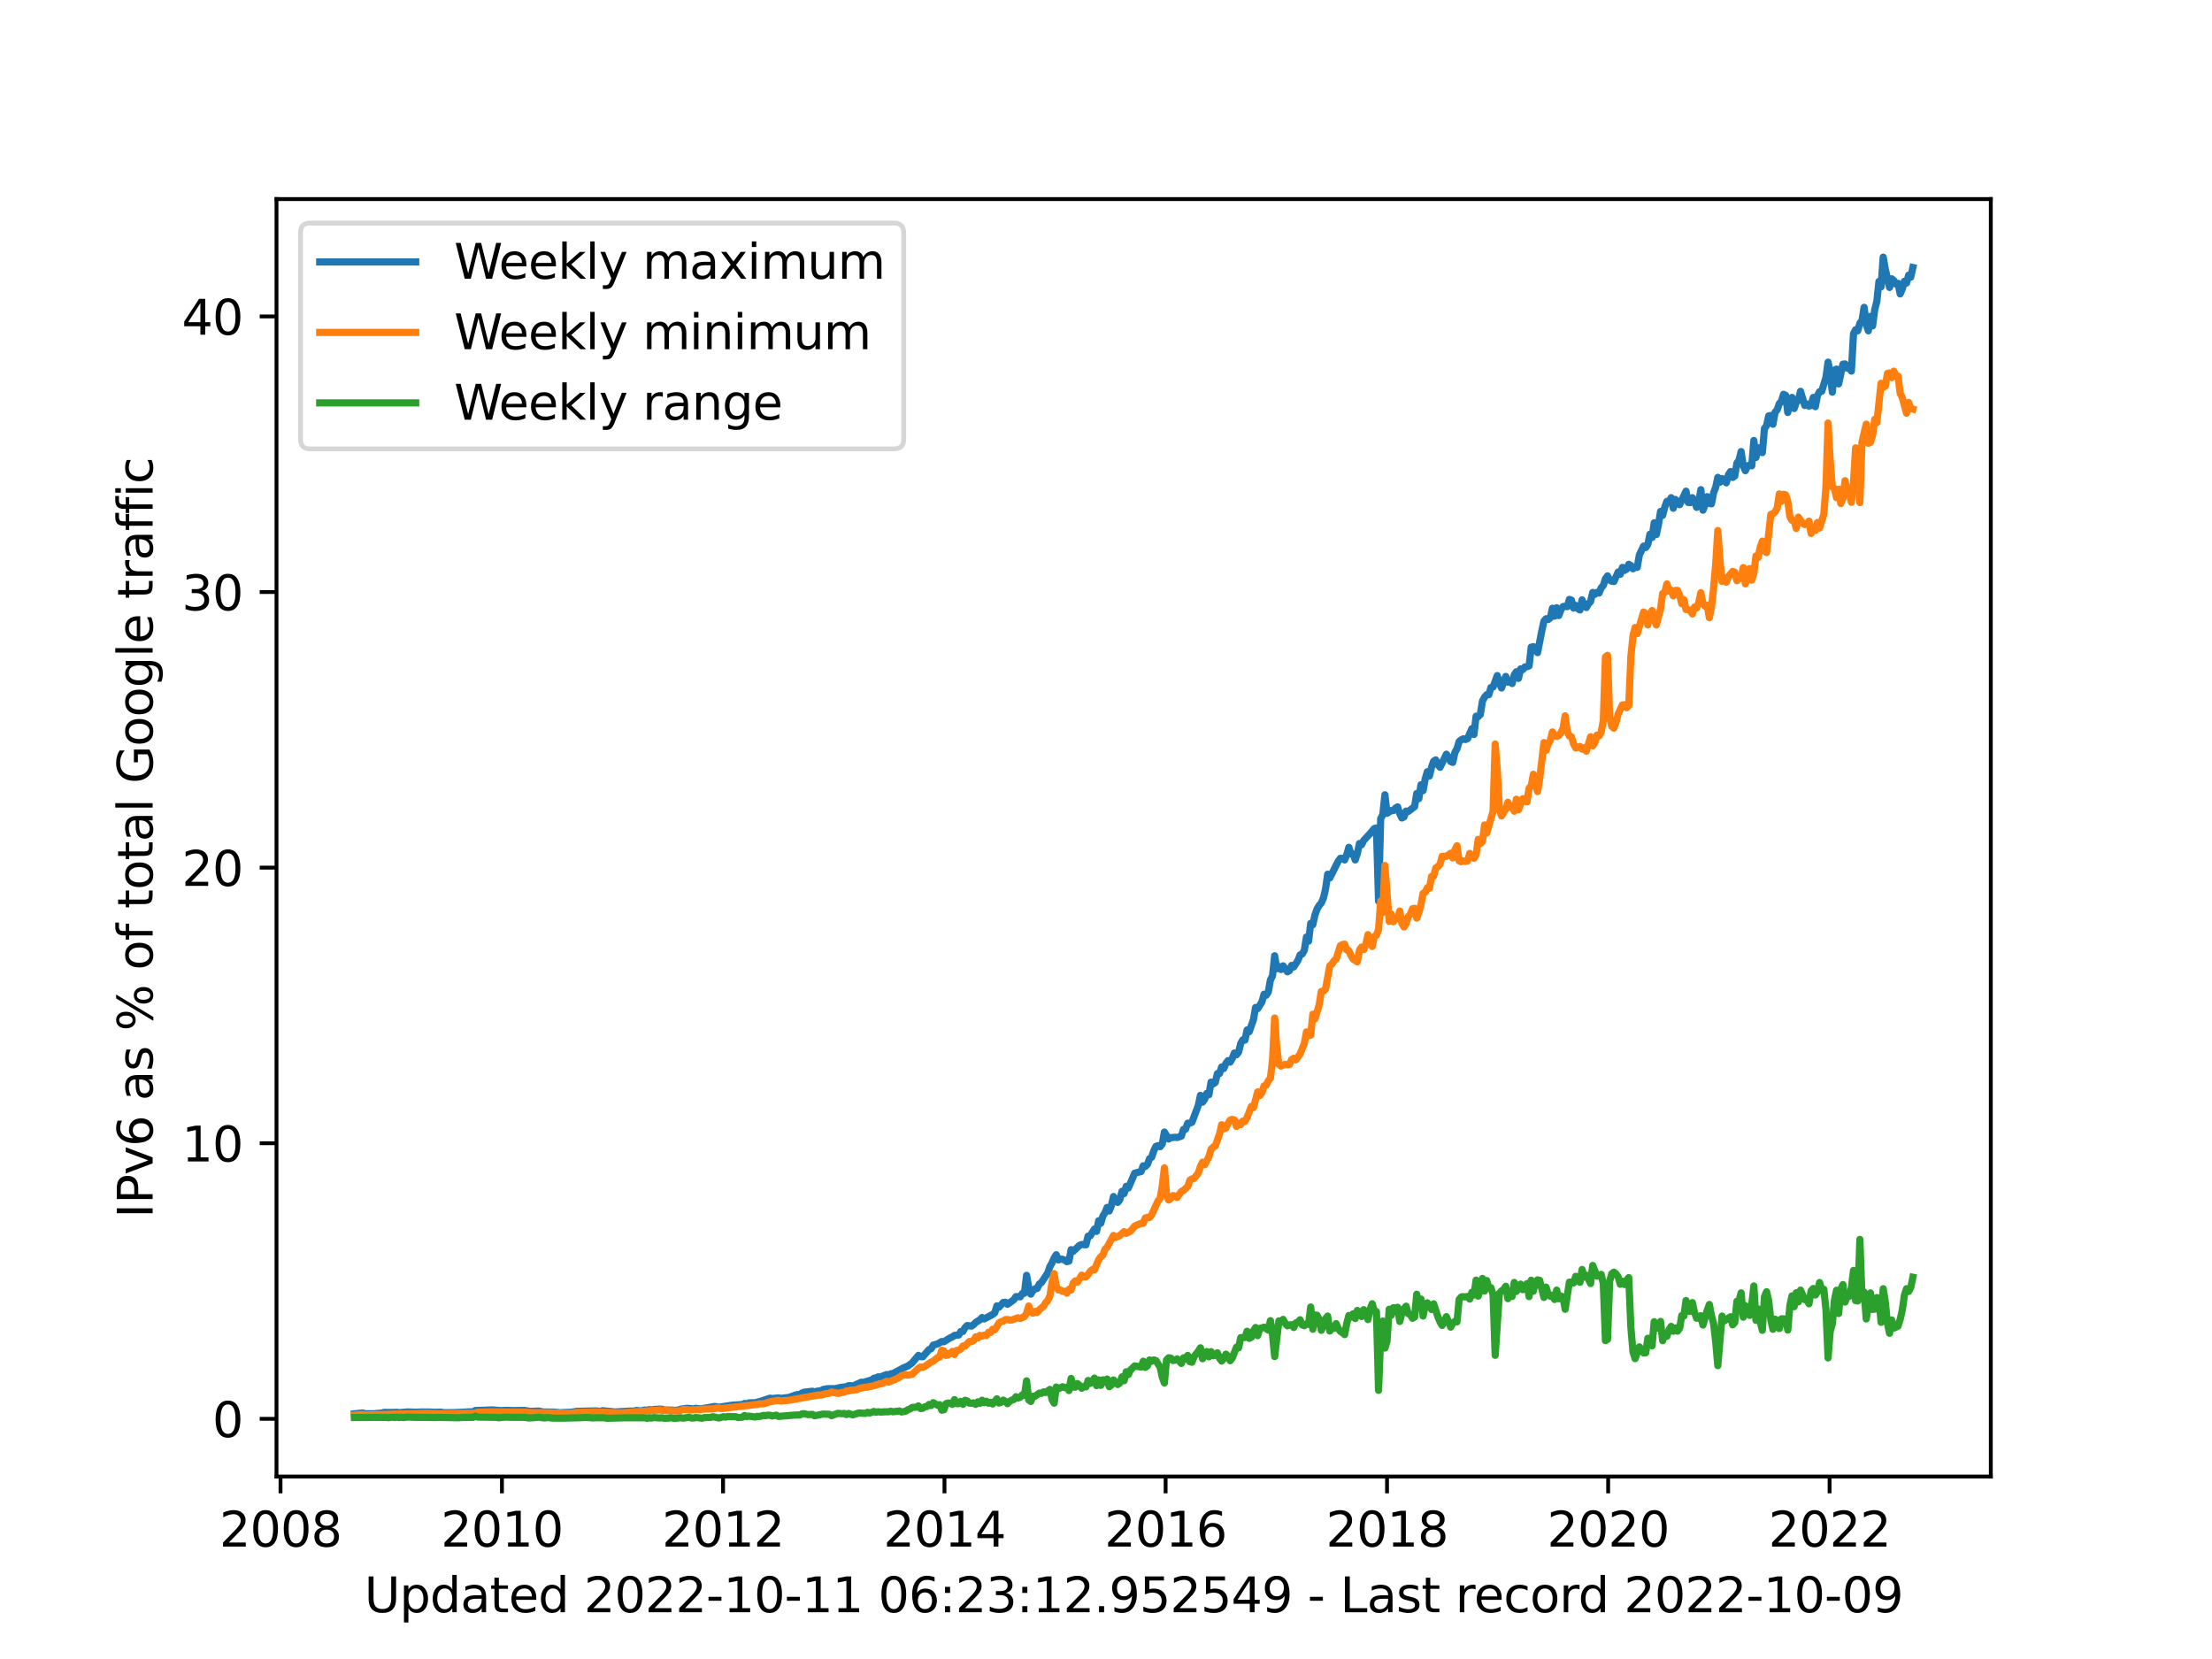 <?xml version="1.0" encoding="utf-8" standalone="no"?>
<!DOCTYPE svg PUBLIC "-//W3C//DTD SVG 1.1//EN"
  "http://www.w3.org/Graphics/SVG/1.1/DTD/svg11.dtd">
<svg xmlns:xlink="http://www.w3.org/1999/xlink" width="460.8pt" height="345.6pt" viewBox="0 0 460.8 345.6" xmlns="http://www.w3.org/2000/svg" version="1.1">
 <defs>
  <style type="text/css">*{stroke-linejoin: round; stroke-linecap: butt}</style>
 </defs>
 <g id="figure_1">
  <g id="patch_1">
   <path d="M 0 345.6 
L 460.8 345.6 
L 460.8 0 
L 0 0 
z
" style="fill: #ffffff"/>
  </g>
  <g id="axes_1">
   <g id="patch_2">
    <path d="M 57.6 307.584 
L 414.72 307.584 
L 414.72 41.472 
L 57.6 41.472 
z
" style="fill: #ffffff"/>
   </g>
   <g id="matplotlib.axis_1">
    <g id="xtick_1">
     <g id="line2d_1">
      <defs>
       <path id="meeca8b7677" d="M 0 0 
L 0 3.5 
" style="stroke: #000000; stroke-width: 0.8"/>
      </defs>
      <g>
       <use xlink:href="#meeca8b7677" x="58.436" y="307.584" style="stroke: #000000; stroke-width: 0.8"/>
      </g>
     </g>
     <g id="text_1">
      <!-- 2008 -->
      <g transform="translate(45.711 322.182) scale(0.1 -0.1)">
       <defs>
        <path id="DejaVuSans-32" d="M 1228 531 
L 3431 531 
L 3431 0 
L 469 0 
L 469 531 
Q 828 903 1448 1529 
Q 2069 2156 2228 2338 
Q 2531 2678 2651 2914 
Q 2772 3150 2772 3378 
Q 2772 3750 2511 3984 
Q 2250 4219 1831 4219 
Q 1534 4219 1204 4116 
Q 875 4013 500 3803 
L 500 4441 
Q 881 4594 1212 4672 
Q 1544 4750 1819 4750 
Q 2544 4750 2975 4387 
Q 3406 4025 3406 3419 
Q 3406 3131 3298 2873 
Q 3191 2616 2906 2266 
Q 2828 2175 2409 1742 
Q 1991 1309 1228 531 
z
" transform="scale(0.016)"/>
        <path id="DejaVuSans-30" d="M 2034 4250 
Q 1547 4250 1301 3770 
Q 1056 3291 1056 2328 
Q 1056 1369 1301 889 
Q 1547 409 2034 409 
Q 2525 409 2770 889 
Q 3016 1369 3016 2328 
Q 3016 3291 2770 3770 
Q 2525 4250 2034 4250 
z
M 2034 4750 
Q 2819 4750 3233 4129 
Q 3647 3509 3647 2328 
Q 3647 1150 3233 529 
Q 2819 -91 2034 -91 
Q 1250 -91 836 529 
Q 422 1150 422 2328 
Q 422 3509 836 4129 
Q 1250 4750 2034 4750 
z
" transform="scale(0.016)"/>
        <path id="DejaVuSans-38" d="M 2034 2216 
Q 1584 2216 1326 1975 
Q 1069 1734 1069 1313 
Q 1069 891 1326 650 
Q 1584 409 2034 409 
Q 2484 409 2743 651 
Q 3003 894 3003 1313 
Q 3003 1734 2745 1975 
Q 2488 2216 2034 2216 
z
M 1403 2484 
Q 997 2584 770 2862 
Q 544 3141 544 3541 
Q 544 4100 942 4425 
Q 1341 4750 2034 4750 
Q 2731 4750 3128 4425 
Q 3525 4100 3525 3541 
Q 3525 3141 3298 2862 
Q 3072 2584 2669 2484 
Q 3125 2378 3379 2068 
Q 3634 1759 3634 1313 
Q 3634 634 3220 271 
Q 2806 -91 2034 -91 
Q 1263 -91 848 271 
Q 434 634 434 1313 
Q 434 1759 690 2068 
Q 947 2378 1403 2484 
z
M 1172 3481 
Q 1172 3119 1398 2916 
Q 1625 2713 2034 2713 
Q 2441 2713 2670 2916 
Q 2900 3119 2900 3481 
Q 2900 3844 2670 4047 
Q 2441 4250 2034 4250 
Q 1625 4250 1398 4047 
Q 1172 3844 1172 3481 
z
" transform="scale(0.016)"/>
       </defs>
       <use xlink:href="#DejaVuSans-32"/>
       <use xlink:href="#DejaVuSans-30" x="63.623"/>
       <use xlink:href="#DejaVuSans-30" x="127.246"/>
       <use xlink:href="#DejaVuSans-38" x="190.869"/>
      </g>
     </g>
    </g>
    <g id="xtick_2">
     <g id="line2d_2">
      <g>
       <use xlink:href="#meeca8b7677" x="104.563" y="307.584" style="stroke: #000000; stroke-width: 0.8"/>
      </g>
     </g>
     <g id="text_2">
      <!-- 2010 -->
      <g transform="translate(91.838 322.182) scale(0.1 -0.1)">
       <defs>
        <path id="DejaVuSans-31" d="M 794 531 
L 1825 531 
L 1825 4091 
L 703 3866 
L 703 4441 
L 1819 4666 
L 2450 4666 
L 2450 531 
L 3481 531 
L 3481 0 
L 794 0 
L 794 531 
z
" transform="scale(0.016)"/>
       </defs>
       <use xlink:href="#DejaVuSans-32"/>
       <use xlink:href="#DejaVuSans-30" x="63.623"/>
       <use xlink:href="#DejaVuSans-31" x="127.246"/>
       <use xlink:href="#DejaVuSans-30" x="190.869"/>
      </g>
     </g>
    </g>
    <g id="xtick_3">
     <g id="line2d_3">
      <g>
       <use xlink:href="#meeca8b7677" x="150.627" y="307.584" style="stroke: #000000; stroke-width: 0.8"/>
      </g>
     </g>
     <g id="text_3">
      <!-- 2012 -->
      <g transform="translate(137.902 322.182) scale(0.1 -0.1)">
       <use xlink:href="#DejaVuSans-32"/>
       <use xlink:href="#DejaVuSans-30" x="63.623"/>
       <use xlink:href="#DejaVuSans-31" x="127.246"/>
       <use xlink:href="#DejaVuSans-32" x="190.869"/>
      </g>
     </g>
    </g>
    <g id="xtick_4">
     <g id="line2d_4">
      <g>
       <use xlink:href="#meeca8b7677" x="196.753" y="307.584" style="stroke: #000000; stroke-width: 0.8"/>
      </g>
     </g>
     <g id="text_4">
      <!-- 2014 -->
      <g transform="translate(184.028 322.182) scale(0.1 -0.1)">
       <defs>
        <path id="DejaVuSans-34" d="M 2419 4116 
L 825 1625 
L 2419 1625 
L 2419 4116 
z
M 2253 4666 
L 3047 4666 
L 3047 1625 
L 3713 1625 
L 3713 1100 
L 3047 1100 
L 3047 0 
L 2419 0 
L 2419 1100 
L 313 1100 
L 313 1709 
L 2253 4666 
z
" transform="scale(0.016)"/>
       </defs>
       <use xlink:href="#DejaVuSans-32"/>
       <use xlink:href="#DejaVuSans-30" x="63.623"/>
       <use xlink:href="#DejaVuSans-31" x="127.246"/>
       <use xlink:href="#DejaVuSans-34" x="190.869"/>
      </g>
     </g>
    </g>
    <g id="xtick_5">
     <g id="line2d_5">
      <g>
       <use xlink:href="#meeca8b7677" x="242.817" y="307.584" style="stroke: #000000; stroke-width: 0.8"/>
      </g>
     </g>
     <g id="text_5">
      <!-- 2016 -->
      <g transform="translate(230.092 322.182) scale(0.1 -0.1)">
       <defs>
        <path id="DejaVuSans-36" d="M 2113 2584 
Q 1688 2584 1439 2293 
Q 1191 2003 1191 1497 
Q 1191 994 1439 701 
Q 1688 409 2113 409 
Q 2538 409 2786 701 
Q 3034 994 3034 1497 
Q 3034 2003 2786 2293 
Q 2538 2584 2113 2584 
z
M 3366 4563 
L 3366 3988 
Q 3128 4100 2886 4159 
Q 2644 4219 2406 4219 
Q 1781 4219 1451 3797 
Q 1122 3375 1075 2522 
Q 1259 2794 1537 2939 
Q 1816 3084 2150 3084 
Q 2853 3084 3261 2657 
Q 3669 2231 3669 1497 
Q 3669 778 3244 343 
Q 2819 -91 2113 -91 
Q 1303 -91 875 529 
Q 447 1150 447 2328 
Q 447 3434 972 4092 
Q 1497 4750 2381 4750 
Q 2619 4750 2861 4703 
Q 3103 4656 3366 4563 
z
" transform="scale(0.016)"/>
       </defs>
       <use xlink:href="#DejaVuSans-32"/>
       <use xlink:href="#DejaVuSans-30" x="63.623"/>
       <use xlink:href="#DejaVuSans-31" x="127.246"/>
       <use xlink:href="#DejaVuSans-36" x="190.869"/>
      </g>
     </g>
    </g>
    <g id="xtick_6">
     <g id="line2d_6">
      <g>
       <use xlink:href="#meeca8b7677" x="288.944" y="307.584" style="stroke: #000000; stroke-width: 0.8"/>
      </g>
     </g>
     <g id="text_6">
      <!-- 2018 -->
      <g transform="translate(276.219 322.182) scale(0.1 -0.1)">
       <use xlink:href="#DejaVuSans-32"/>
       <use xlink:href="#DejaVuSans-30" x="63.623"/>
       <use xlink:href="#DejaVuSans-31" x="127.246"/>
       <use xlink:href="#DejaVuSans-38" x="190.869"/>
      </g>
     </g>
    </g>
    <g id="xtick_7">
     <g id="line2d_7">
      <g>
       <use xlink:href="#meeca8b7677" x="335.008" y="307.584" style="stroke: #000000; stroke-width: 0.8"/>
      </g>
     </g>
     <g id="text_7">
      <!-- 2020 -->
      <g transform="translate(322.283 322.182) scale(0.1 -0.1)">
       <use xlink:href="#DejaVuSans-32"/>
       <use xlink:href="#DejaVuSans-30" x="63.623"/>
       <use xlink:href="#DejaVuSans-32" x="127.246"/>
       <use xlink:href="#DejaVuSans-30" x="190.869"/>
      </g>
     </g>
    </g>
    <g id="xtick_8">
     <g id="line2d_8">
      <g>
       <use xlink:href="#meeca8b7677" x="381.135" y="307.584" style="stroke: #000000; stroke-width: 0.8"/>
      </g>
     </g>
     <g id="text_8">
      <!-- 2022 -->
      <g transform="translate(368.41 322.182) scale(0.1 -0.1)">
       <use xlink:href="#DejaVuSans-32"/>
       <use xlink:href="#DejaVuSans-30" x="63.623"/>
       <use xlink:href="#DejaVuSans-32" x="127.246"/>
       <use xlink:href="#DejaVuSans-32" x="190.869"/>
      </g>
     </g>
    </g>
    <g id="text_9">
     <!-- Updated 2022-10-11 06:23:12.952549 - Last record 2022-10-09 -->
     <g transform="translate(75.905 335.861) scale(0.1 -0.1)">
      <defs>
       <path id="DejaVuSans-55" d="M 556 4666 
L 1191 4666 
L 1191 1831 
Q 1191 1081 1462 751 
Q 1734 422 2344 422 
Q 2950 422 3222 751 
Q 3494 1081 3494 1831 
L 3494 4666 
L 4128 4666 
L 4128 1753 
Q 4128 841 3676 375 
Q 3225 -91 2344 -91 
Q 1459 -91 1007 375 
Q 556 841 556 1753 
L 556 4666 
z
" transform="scale(0.016)"/>
       <path id="DejaVuSans-70" d="M 1159 525 
L 1159 -1331 
L 581 -1331 
L 581 3500 
L 1159 3500 
L 1159 2969 
Q 1341 3281 1617 3432 
Q 1894 3584 2278 3584 
Q 2916 3584 3314 3078 
Q 3713 2572 3713 1747 
Q 3713 922 3314 415 
Q 2916 -91 2278 -91 
Q 1894 -91 1617 61 
Q 1341 213 1159 525 
z
M 3116 1747 
Q 3116 2381 2855 2742 
Q 2594 3103 2138 3103 
Q 1681 3103 1420 2742 
Q 1159 2381 1159 1747 
Q 1159 1113 1420 752 
Q 1681 391 2138 391 
Q 2594 391 2855 752 
Q 3116 1113 3116 1747 
z
" transform="scale(0.016)"/>
       <path id="DejaVuSans-64" d="M 2906 2969 
L 2906 4863 
L 3481 4863 
L 3481 0 
L 2906 0 
L 2906 525 
Q 2725 213 2448 61 
Q 2172 -91 1784 -91 
Q 1150 -91 751 415 
Q 353 922 353 1747 
Q 353 2572 751 3078 
Q 1150 3584 1784 3584 
Q 2172 3584 2448 3432 
Q 2725 3281 2906 2969 
z
M 947 1747 
Q 947 1113 1208 752 
Q 1469 391 1925 391 
Q 2381 391 2643 752 
Q 2906 1113 2906 1747 
Q 2906 2381 2643 2742 
Q 2381 3103 1925 3103 
Q 1469 3103 1208 2742 
Q 947 2381 947 1747 
z
" transform="scale(0.016)"/>
       <path id="DejaVuSans-61" d="M 2194 1759 
Q 1497 1759 1228 1600 
Q 959 1441 959 1056 
Q 959 750 1161 570 
Q 1363 391 1709 391 
Q 2188 391 2477 730 
Q 2766 1069 2766 1631 
L 2766 1759 
L 2194 1759 
z
M 3341 1997 
L 3341 0 
L 2766 0 
L 2766 531 
Q 2569 213 2275 61 
Q 1981 -91 1556 -91 
Q 1019 -91 701 211 
Q 384 513 384 1019 
Q 384 1609 779 1909 
Q 1175 2209 1959 2209 
L 2766 2209 
L 2766 2266 
Q 2766 2663 2505 2880 
Q 2244 3097 1772 3097 
Q 1472 3097 1187 3025 
Q 903 2953 641 2809 
L 641 3341 
Q 956 3463 1253 3523 
Q 1550 3584 1831 3584 
Q 2591 3584 2966 3190 
Q 3341 2797 3341 1997 
z
" transform="scale(0.016)"/>
       <path id="DejaVuSans-74" d="M 1172 4494 
L 1172 3500 
L 2356 3500 
L 2356 3053 
L 1172 3053 
L 1172 1153 
Q 1172 725 1289 603 
Q 1406 481 1766 481 
L 2356 481 
L 2356 0 
L 1766 0 
Q 1100 0 847 248 
Q 594 497 594 1153 
L 594 3053 
L 172 3053 
L 172 3500 
L 594 3500 
L 594 4494 
L 1172 4494 
z
" transform="scale(0.016)"/>
       <path id="DejaVuSans-65" d="M 3597 1894 
L 3597 1613 
L 953 1613 
Q 991 1019 1311 708 
Q 1631 397 2203 397 
Q 2534 397 2845 478 
Q 3156 559 3463 722 
L 3463 178 
Q 3153 47 2828 -22 
Q 2503 -91 2169 -91 
Q 1331 -91 842 396 
Q 353 884 353 1716 
Q 353 2575 817 3079 
Q 1281 3584 2069 3584 
Q 2775 3584 3186 3129 
Q 3597 2675 3597 1894 
z
M 3022 2063 
Q 3016 2534 2758 2815 
Q 2500 3097 2075 3097 
Q 1594 3097 1305 2825 
Q 1016 2553 972 2059 
L 3022 2063 
z
" transform="scale(0.016)"/>
       <path id="DejaVuSans-20" transform="scale(0.016)"/>
       <path id="DejaVuSans-2d" d="M 313 2009 
L 1997 2009 
L 1997 1497 
L 313 1497 
L 313 2009 
z
" transform="scale(0.016)"/>
       <path id="DejaVuSans-3a" d="M 750 794 
L 1409 794 
L 1409 0 
L 750 0 
L 750 794 
z
M 750 3309 
L 1409 3309 
L 1409 2516 
L 750 2516 
L 750 3309 
z
" transform="scale(0.016)"/>
       <path id="DejaVuSans-33" d="M 2597 2516 
Q 3050 2419 3304 2112 
Q 3559 1806 3559 1356 
Q 3559 666 3084 287 
Q 2609 -91 1734 -91 
Q 1441 -91 1130 -33 
Q 819 25 488 141 
L 488 750 
Q 750 597 1062 519 
Q 1375 441 1716 441 
Q 2309 441 2620 675 
Q 2931 909 2931 1356 
Q 2931 1769 2642 2001 
Q 2353 2234 1838 2234 
L 1294 2234 
L 1294 2753 
L 1863 2753 
Q 2328 2753 2575 2939 
Q 2822 3125 2822 3475 
Q 2822 3834 2567 4026 
Q 2313 4219 1838 4219 
Q 1578 4219 1281 4162 
Q 984 4106 628 3988 
L 628 4550 
Q 988 4650 1302 4700 
Q 1616 4750 1894 4750 
Q 2613 4750 3031 4423 
Q 3450 4097 3450 3541 
Q 3450 3153 3228 2886 
Q 3006 2619 2597 2516 
z
" transform="scale(0.016)"/>
       <path id="DejaVuSans-2e" d="M 684 794 
L 1344 794 
L 1344 0 
L 684 0 
L 684 794 
z
" transform="scale(0.016)"/>
       <path id="DejaVuSans-39" d="M 703 97 
L 703 672 
Q 941 559 1184 500 
Q 1428 441 1663 441 
Q 2288 441 2617 861 
Q 2947 1281 2994 2138 
Q 2813 1869 2534 1725 
Q 2256 1581 1919 1581 
Q 1219 1581 811 2004 
Q 403 2428 403 3163 
Q 403 3881 828 4315 
Q 1253 4750 1959 4750 
Q 2769 4750 3195 4129 
Q 3622 3509 3622 2328 
Q 3622 1225 3098 567 
Q 2575 -91 1691 -91 
Q 1453 -91 1209 -44 
Q 966 3 703 97 
z
M 1959 2075 
Q 2384 2075 2632 2365 
Q 2881 2656 2881 3163 
Q 2881 3666 2632 3958 
Q 2384 4250 1959 4250 
Q 1534 4250 1286 3958 
Q 1038 3666 1038 3163 
Q 1038 2656 1286 2365 
Q 1534 2075 1959 2075 
z
" transform="scale(0.016)"/>
       <path id="DejaVuSans-35" d="M 691 4666 
L 3169 4666 
L 3169 4134 
L 1269 4134 
L 1269 2991 
Q 1406 3038 1543 3061 
Q 1681 3084 1819 3084 
Q 2600 3084 3056 2656 
Q 3513 2228 3513 1497 
Q 3513 744 3044 326 
Q 2575 -91 1722 -91 
Q 1428 -91 1123 -41 
Q 819 9 494 109 
L 494 744 
Q 775 591 1075 516 
Q 1375 441 1709 441 
Q 2250 441 2565 725 
Q 2881 1009 2881 1497 
Q 2881 1984 2565 2268 
Q 2250 2553 1709 2553 
Q 1456 2553 1204 2497 
Q 953 2441 691 2322 
L 691 4666 
z
" transform="scale(0.016)"/>
       <path id="DejaVuSans-4c" d="M 628 4666 
L 1259 4666 
L 1259 531 
L 3531 531 
L 3531 0 
L 628 0 
L 628 4666 
z
" transform="scale(0.016)"/>
       <path id="DejaVuSans-73" d="M 2834 3397 
L 2834 2853 
Q 2591 2978 2328 3040 
Q 2066 3103 1784 3103 
Q 1356 3103 1142 2972 
Q 928 2841 928 2578 
Q 928 2378 1081 2264 
Q 1234 2150 1697 2047 
L 1894 2003 
Q 2506 1872 2764 1633 
Q 3022 1394 3022 966 
Q 3022 478 2636 193 
Q 2250 -91 1575 -91 
Q 1294 -91 989 -36 
Q 684 19 347 128 
L 347 722 
Q 666 556 975 473 
Q 1284 391 1588 391 
Q 1994 391 2212 530 
Q 2431 669 2431 922 
Q 2431 1156 2273 1281 
Q 2116 1406 1581 1522 
L 1381 1569 
Q 847 1681 609 1914 
Q 372 2147 372 2553 
Q 372 3047 722 3315 
Q 1072 3584 1716 3584 
Q 2034 3584 2315 3537 
Q 2597 3491 2834 3397 
z
" transform="scale(0.016)"/>
       <path id="DejaVuSans-72" d="M 2631 2963 
Q 2534 3019 2420 3045 
Q 2306 3072 2169 3072 
Q 1681 3072 1420 2755 
Q 1159 2438 1159 1844 
L 1159 0 
L 581 0 
L 581 3500 
L 1159 3500 
L 1159 2956 
Q 1341 3275 1631 3429 
Q 1922 3584 2338 3584 
Q 2397 3584 2469 3576 
Q 2541 3569 2628 3553 
L 2631 2963 
z
" transform="scale(0.016)"/>
       <path id="DejaVuSans-63" d="M 3122 3366 
L 3122 2828 
Q 2878 2963 2633 3030 
Q 2388 3097 2138 3097 
Q 1578 3097 1268 2742 
Q 959 2388 959 1747 
Q 959 1106 1268 751 
Q 1578 397 2138 397 
Q 2388 397 2633 464 
Q 2878 531 3122 666 
L 3122 134 
Q 2881 22 2623 -34 
Q 2366 -91 2075 -91 
Q 1284 -91 818 406 
Q 353 903 353 1747 
Q 353 2603 823 3093 
Q 1294 3584 2113 3584 
Q 2378 3584 2631 3529 
Q 2884 3475 3122 3366 
z
" transform="scale(0.016)"/>
       <path id="DejaVuSans-6f" d="M 1959 3097 
Q 1497 3097 1228 2736 
Q 959 2375 959 1747 
Q 959 1119 1226 758 
Q 1494 397 1959 397 
Q 2419 397 2687 759 
Q 2956 1122 2956 1747 
Q 2956 2369 2687 2733 
Q 2419 3097 1959 3097 
z
M 1959 3584 
Q 2709 3584 3137 3096 
Q 3566 2609 3566 1747 
Q 3566 888 3137 398 
Q 2709 -91 1959 -91 
Q 1206 -91 779 398 
Q 353 888 353 1747 
Q 353 2609 779 3096 
Q 1206 3584 1959 3584 
z
" transform="scale(0.016)"/>
      </defs>
      <use xlink:href="#DejaVuSans-55"/>
      <use xlink:href="#DejaVuSans-70" x="73.193"/>
      <use xlink:href="#DejaVuSans-64" x="136.67"/>
      <use xlink:href="#DejaVuSans-61" x="200.146"/>
      <use xlink:href="#DejaVuSans-74" x="261.426"/>
      <use xlink:href="#DejaVuSans-65" x="300.635"/>
      <use xlink:href="#DejaVuSans-64" x="362.158"/>
      <use xlink:href="#DejaVuSans-20" x="425.635"/>
      <use xlink:href="#DejaVuSans-32" x="457.422"/>
      <use xlink:href="#DejaVuSans-30" x="521.045"/>
      <use xlink:href="#DejaVuSans-32" x="584.668"/>
      <use xlink:href="#DejaVuSans-32" x="648.291"/>
      <use xlink:href="#DejaVuSans-2d" x="711.914"/>
      <use xlink:href="#DejaVuSans-31" x="747.998"/>
      <use xlink:href="#DejaVuSans-30" x="811.621"/>
      <use xlink:href="#DejaVuSans-2d" x="875.244"/>
      <use xlink:href="#DejaVuSans-31" x="911.328"/>
      <use xlink:href="#DejaVuSans-31" x="974.951"/>
      <use xlink:href="#DejaVuSans-20" x="1038.574"/>
      <use xlink:href="#DejaVuSans-30" x="1070.361"/>
      <use xlink:href="#DejaVuSans-36" x="1133.984"/>
      <use xlink:href="#DejaVuSans-3a" x="1197.607"/>
      <use xlink:href="#DejaVuSans-32" x="1231.299"/>
      <use xlink:href="#DejaVuSans-33" x="1294.922"/>
      <use xlink:href="#DejaVuSans-3a" x="1358.545"/>
      <use xlink:href="#DejaVuSans-31" x="1392.236"/>
      <use xlink:href="#DejaVuSans-32" x="1455.859"/>
      <use xlink:href="#DejaVuSans-2e" x="1519.482"/>
      <use xlink:href="#DejaVuSans-39" x="1551.27"/>
      <use xlink:href="#DejaVuSans-35" x="1614.893"/>
      <use xlink:href="#DejaVuSans-32" x="1678.516"/>
      <use xlink:href="#DejaVuSans-35" x="1742.139"/>
      <use xlink:href="#DejaVuSans-34" x="1805.762"/>
      <use xlink:href="#DejaVuSans-39" x="1869.385"/>
      <use xlink:href="#DejaVuSans-20" x="1933.008"/>
      <use xlink:href="#DejaVuSans-2d" x="1964.795"/>
      <use xlink:href="#DejaVuSans-20" x="2000.879"/>
      <use xlink:href="#DejaVuSans-4c" x="2032.666"/>
      <use xlink:href="#DejaVuSans-61" x="2088.379"/>
      <use xlink:href="#DejaVuSans-73" x="2149.658"/>
      <use xlink:href="#DejaVuSans-74" x="2201.758"/>
      <use xlink:href="#DejaVuSans-20" x="2240.967"/>
      <use xlink:href="#DejaVuSans-72" x="2272.754"/>
      <use xlink:href="#DejaVuSans-65" x="2311.617"/>
      <use xlink:href="#DejaVuSans-63" x="2373.141"/>
      <use xlink:href="#DejaVuSans-6f" x="2428.121"/>
      <use xlink:href="#DejaVuSans-72" x="2489.303"/>
      <use xlink:href="#DejaVuSans-64" x="2528.666"/>
      <use xlink:href="#DejaVuSans-20" x="2592.143"/>
      <use xlink:href="#DejaVuSans-32" x="2623.93"/>
      <use xlink:href="#DejaVuSans-30" x="2687.553"/>
      <use xlink:href="#DejaVuSans-32" x="2751.176"/>
      <use xlink:href="#DejaVuSans-32" x="2814.799"/>
      <use xlink:href="#DejaVuSans-2d" x="2878.422"/>
      <use xlink:href="#DejaVuSans-31" x="2914.506"/>
      <use xlink:href="#DejaVuSans-30" x="2978.129"/>
      <use xlink:href="#DejaVuSans-2d" x="3041.752"/>
      <use xlink:href="#DejaVuSans-30" x="3077.836"/>
      <use xlink:href="#DejaVuSans-39" x="3141.459"/>
     </g>
    </g>
   </g>
   <g id="matplotlib.axis_2">
    <g id="ytick_1">
     <g id="line2d_9">
      <defs>
       <path id="m7aff7d868e" d="M 0 0 
L -3.5 0 
" style="stroke: #000000; stroke-width: 0.8"/>
      </defs>
      <g>
       <use xlink:href="#m7aff7d868e" x="57.6" y="295.568" style="stroke: #000000; stroke-width: 0.8"/>
      </g>
     </g>
     <g id="text_10">
      <!-- 0 -->
      <g transform="translate(44.237 299.367) scale(0.1 -0.1)">
       <use xlink:href="#DejaVuSans-30"/>
      </g>
     </g>
    </g>
    <g id="ytick_2">
     <g id="line2d_10">
      <g>
       <use xlink:href="#m7aff7d868e" x="57.6" y="238.156" style="stroke: #000000; stroke-width: 0.8"/>
      </g>
     </g>
     <g id="text_11">
      <!-- 10 -->
      <g transform="translate(37.875 241.955) scale(0.1 -0.1)">
       <use xlink:href="#DejaVuSans-31"/>
       <use xlink:href="#DejaVuSans-30" x="63.623"/>
      </g>
     </g>
    </g>
    <g id="ytick_3">
     <g id="line2d_11">
      <g>
       <use xlink:href="#m7aff7d868e" x="57.6" y="180.744" style="stroke: #000000; stroke-width: 0.8"/>
      </g>
     </g>
     <g id="text_12">
      <!-- 20 -->
      <g transform="translate(37.875 184.543) scale(0.1 -0.1)">
       <use xlink:href="#DejaVuSans-32"/>
       <use xlink:href="#DejaVuSans-30" x="63.623"/>
      </g>
     </g>
    </g>
    <g id="ytick_4">
     <g id="line2d_12">
      <g>
       <use xlink:href="#m7aff7d868e" x="57.6" y="123.332" style="stroke: #000000; stroke-width: 0.8"/>
      </g>
     </g>
     <g id="text_13">
      <!-- 30 -->
      <g transform="translate(37.875 127.131) scale(0.1 -0.1)">
       <use xlink:href="#DejaVuSans-33"/>
       <use xlink:href="#DejaVuSans-30" x="63.623"/>
      </g>
     </g>
    </g>
    <g id="ytick_5">
     <g id="line2d_13">
      <g>
       <use xlink:href="#m7aff7d868e" x="57.6" y="65.92" style="stroke: #000000; stroke-width: 0.8"/>
      </g>
     </g>
     <g id="text_14">
      <!-- 40 -->
      <g transform="translate(37.875 69.719) scale(0.1 -0.1)">
       <use xlink:href="#DejaVuSans-34"/>
       <use xlink:href="#DejaVuSans-30" x="63.623"/>
      </g>
     </g>
    </g>
    <g id="text_15">
     <!-- IPv6 as % of total Google traffic -->
     <g transform="translate(31.795 253.736) rotate(-90) scale(0.1 -0.1)">
      <defs>
       <path id="DejaVuSans-49" d="M 628 4666 
L 1259 4666 
L 1259 0 
L 628 0 
L 628 4666 
z
" transform="scale(0.016)"/>
       <path id="DejaVuSans-50" d="M 1259 4147 
L 1259 2394 
L 2053 2394 
Q 2494 2394 2734 2622 
Q 2975 2850 2975 3272 
Q 2975 3691 2734 3919 
Q 2494 4147 2053 4147 
L 1259 4147 
z
M 628 4666 
L 2053 4666 
Q 2838 4666 3239 4311 
Q 3641 3956 3641 3272 
Q 3641 2581 3239 2228 
Q 2838 1875 2053 1875 
L 1259 1875 
L 1259 0 
L 628 0 
L 628 4666 
z
" transform="scale(0.016)"/>
       <path id="DejaVuSans-76" d="M 191 3500 
L 800 3500 
L 1894 563 
L 2988 3500 
L 3597 3500 
L 2284 0 
L 1503 0 
L 191 3500 
z
" transform="scale(0.016)"/>
       <path id="DejaVuSans-25" d="M 4653 2053 
Q 4381 2053 4226 1822 
Q 4072 1591 4072 1178 
Q 4072 772 4226 539 
Q 4381 306 4653 306 
Q 4919 306 5073 539 
Q 5228 772 5228 1178 
Q 5228 1588 5073 1820 
Q 4919 2053 4653 2053 
z
M 4653 2450 
Q 5147 2450 5437 2106 
Q 5728 1763 5728 1178 
Q 5728 594 5436 251 
Q 5144 -91 4653 -91 
Q 4153 -91 3862 251 
Q 3572 594 3572 1178 
Q 3572 1766 3864 2108 
Q 4156 2450 4653 2450 
z
M 1428 4353 
Q 1159 4353 1004 4120 
Q 850 3888 850 3481 
Q 850 3069 1003 2837 
Q 1156 2606 1428 2606 
Q 1700 2606 1854 2837 
Q 2009 3069 2009 3481 
Q 2009 3884 1853 4118 
Q 1697 4353 1428 4353 
z
M 4250 4750 
L 4750 4750 
L 1831 -91 
L 1331 -91 
L 4250 4750 
z
M 1428 4750 
Q 1922 4750 2215 4408 
Q 2509 4066 2509 3481 
Q 2509 2891 2217 2550 
Q 1925 2209 1428 2209 
Q 931 2209 642 2551 
Q 353 2894 353 3481 
Q 353 4063 643 4406 
Q 934 4750 1428 4750 
z
" transform="scale(0.016)"/>
       <path id="DejaVuSans-66" d="M 2375 4863 
L 2375 4384 
L 1825 4384 
Q 1516 4384 1395 4259 
Q 1275 4134 1275 3809 
L 1275 3500 
L 2222 3500 
L 2222 3053 
L 1275 3053 
L 1275 0 
L 697 0 
L 697 3053 
L 147 3053 
L 147 3500 
L 697 3500 
L 697 3744 
Q 697 4328 969 4595 
Q 1241 4863 1831 4863 
L 2375 4863 
z
" transform="scale(0.016)"/>
       <path id="DejaVuSans-6c" d="M 603 4863 
L 1178 4863 
L 1178 0 
L 603 0 
L 603 4863 
z
" transform="scale(0.016)"/>
       <path id="DejaVuSans-47" d="M 3809 666 
L 3809 1919 
L 2778 1919 
L 2778 2438 
L 4434 2438 
L 4434 434 
Q 4069 175 3628 42 
Q 3188 -91 2688 -91 
Q 1594 -91 976 548 
Q 359 1188 359 2328 
Q 359 3472 976 4111 
Q 1594 4750 2688 4750 
Q 3144 4750 3555 4637 
Q 3966 4525 4313 4306 
L 4313 3634 
Q 3963 3931 3569 4081 
Q 3175 4231 2741 4231 
Q 1884 4231 1454 3753 
Q 1025 3275 1025 2328 
Q 1025 1384 1454 906 
Q 1884 428 2741 428 
Q 3075 428 3337 486 
Q 3600 544 3809 666 
z
" transform="scale(0.016)"/>
       <path id="DejaVuSans-67" d="M 2906 1791 
Q 2906 2416 2648 2759 
Q 2391 3103 1925 3103 
Q 1463 3103 1205 2759 
Q 947 2416 947 1791 
Q 947 1169 1205 825 
Q 1463 481 1925 481 
Q 2391 481 2648 825 
Q 2906 1169 2906 1791 
z
M 3481 434 
Q 3481 -459 3084 -895 
Q 2688 -1331 1869 -1331 
Q 1566 -1331 1297 -1286 
Q 1028 -1241 775 -1147 
L 775 -588 
Q 1028 -725 1275 -790 
Q 1522 -856 1778 -856 
Q 2344 -856 2625 -561 
Q 2906 -266 2906 331 
L 2906 616 
Q 2728 306 2450 153 
Q 2172 0 1784 0 
Q 1141 0 747 490 
Q 353 981 353 1791 
Q 353 2603 747 3093 
Q 1141 3584 1784 3584 
Q 2172 3584 2450 3431 
Q 2728 3278 2906 2969 
L 2906 3500 
L 3481 3500 
L 3481 434 
z
" transform="scale(0.016)"/>
       <path id="DejaVuSans-69" d="M 603 3500 
L 1178 3500 
L 1178 0 
L 603 0 
L 603 3500 
z
M 603 4863 
L 1178 4863 
L 1178 4134 
L 603 4134 
L 603 4863 
z
" transform="scale(0.016)"/>
      </defs>
      <use xlink:href="#DejaVuSans-49"/>
      <use xlink:href="#DejaVuSans-50" x="29.492"/>
      <use xlink:href="#DejaVuSans-76" x="89.795"/>
      <use xlink:href="#DejaVuSans-36" x="148.975"/>
      <use xlink:href="#DejaVuSans-20" x="212.598"/>
      <use xlink:href="#DejaVuSans-61" x="244.385"/>
      <use xlink:href="#DejaVuSans-73" x="305.664"/>
      <use xlink:href="#DejaVuSans-20" x="357.764"/>
      <use xlink:href="#DejaVuSans-25" x="389.551"/>
      <use xlink:href="#DejaVuSans-20" x="484.57"/>
      <use xlink:href="#DejaVuSans-6f" x="516.357"/>
      <use xlink:href="#DejaVuSans-66" x="577.539"/>
      <use xlink:href="#DejaVuSans-20" x="612.744"/>
      <use xlink:href="#DejaVuSans-74" x="644.531"/>
      <use xlink:href="#DejaVuSans-6f" x="683.74"/>
      <use xlink:href="#DejaVuSans-74" x="744.922"/>
      <use xlink:href="#DejaVuSans-61" x="784.131"/>
      <use xlink:href="#DejaVuSans-6c" x="845.41"/>
      <use xlink:href="#DejaVuSans-20" x="873.193"/>
      <use xlink:href="#DejaVuSans-47" x="904.98"/>
      <use xlink:href="#DejaVuSans-6f" x="982.471"/>
      <use xlink:href="#DejaVuSans-6f" x="1043.652"/>
      <use xlink:href="#DejaVuSans-67" x="1104.834"/>
      <use xlink:href="#DejaVuSans-6c" x="1168.311"/>
      <use xlink:href="#DejaVuSans-65" x="1196.094"/>
      <use xlink:href="#DejaVuSans-20" x="1257.617"/>
      <use xlink:href="#DejaVuSans-74" x="1289.404"/>
      <use xlink:href="#DejaVuSans-72" x="1328.613"/>
      <use xlink:href="#DejaVuSans-61" x="1369.727"/>
      <use xlink:href="#DejaVuSans-66" x="1431.006"/>
      <use xlink:href="#DejaVuSans-66" x="1466.211"/>
      <use xlink:href="#DejaVuSans-69" x="1501.416"/>
      <use xlink:href="#DejaVuSans-63" x="1529.199"/>
     </g>
    </g>
   </g>
   <g id="line2d_14">
    <path d="M 73.833 294.522 
L 75.6 294.345 
L 76.041 294.513 
L 77.808 294.513 
L 79.575 294.359 
L 80.017 294.223 
L 81.342 294.245 
L 82.667 294.212 
L 83.109 294.289 
L 84.875 294.132 
L 86.642 294.194 
L 87.967 294.144 
L 89.292 294.148 
L 90.618 294.199 
L 91.943 294.183 
L 92.384 294.293 
L 94.593 294.266 
L 95.918 294.214 
L 97.685 294.111 
L 98.568 294.12 
L 99.01 293.841 
L 101.66 293.745 
L 102.544 293.708 
L 104.311 293.851 
L 105.636 293.8 
L 106.961 293.851 
L 109.169 293.816 
L 110.494 294.02 
L 111.378 293.992 
L 112.261 293.949 
L 113.145 294.147 
L 115.353 294.165 
L 116.678 294.289 
L 118.887 294.196 
L 119.77 294.083 
L 120.212 293.99 
L 121.095 293.985 
L 124.187 293.918 
L 125.071 294.015 
L 125.512 293.878 
L 128.163 294.132 
L 131.255 293.953 
L 132.138 293.955 
L 132.58 293.825 
L 133.463 293.934 
L 134.347 293.731 
L 134.788 293.782 
L 135.23 293.657 
L 135.672 293.712 
L 136.555 293.596 
L 137.439 293.551 
L 137.88 293.579 
L 138.322 293.722 
L 140.089 293.755 
L 140.53 293.822 
L 141.414 293.729 
L 141.856 293.541 
L 143.181 293.378 
L 144.506 293.511 
L 144.948 293.367 
L 145.831 293.513 
L 148.923 292.991 
L 149.806 293.149 
L 152.457 292.736 
L 154.665 292.587 
L 155.107 292.368 
L 155.548 292.453 
L 155.99 292.258 
L 156.874 292.214 
L 157.315 292.228 
L 158.64 291.856 
L 160.407 291.262 
L 160.849 291.34 
L 162.174 291.207 
L 162.616 291.315 
L 164.383 291.101 
L 165.708 290.612 
L 166.149 290.505 
L 166.591 290.565 
L 167.033 290.204 
L 167.475 290.029 
L 169.241 289.819 
L 169.683 289.989 
L 170.125 289.824 
L 171.008 289.733 
L 171.45 289.469 
L 172.333 289.293 
L 174.1 289.275 
L 174.984 289.05 
L 176.309 288.884 
L 176.75 288.667 
L 177.192 288.646 
L 177.634 288.758 
L 179.401 287.948 
L 179.842 287.967 
L 181.609 287.458 
L 182.051 287.116 
L 182.493 287.038 
L 182.934 286.827 
L 183.376 286.861 
L 184.701 286.343 
L 185.143 286.434 
L 185.585 286.179 
L 186.026 286.134 
L 188.235 284.935 
L 189.118 284.569 
L 190.002 283.93 
L 191.327 282.349 
L 191.768 282.601 
L 192.21 282.645 
L 193.535 281.143 
L 193.977 280.963 
L 194.419 280.204 
L 195.302 279.967 
L 196.186 279.462 
L 196.627 279.514 
L 197.952 278.686 
L 198.394 278.51 
L 198.836 278.184 
L 199.719 278.107 
L 200.161 277.369 
L 200.603 277.36 
L 201.044 276.549 
L 201.486 276.129 
L 202.369 276.249 
L 202.811 275.949 
L 203.253 275.487 
L 204.136 274.948 
L 204.578 274.467 
L 205.02 274.762 
L 206.786 273.818 
L 207.228 273.469 
L 207.67 272.034 
L 208.112 272.306 
L 208.995 271.332 
L 209.437 271.29 
L 209.878 271.711 
L 211.204 270.753 
L 211.645 270.103 
L 212.529 270.153 
L 212.97 269.449 
L 213.412 269.401 
L 213.854 265.674 
L 214.296 268.126 
L 214.737 269.587 
L 215.179 268.877 
L 215.621 268.48 
L 216.062 268.417 
L 216.504 267.483 
L 216.946 267.19 
L 218.271 265.164 
L 218.713 263.841 
L 219.154 263.086 
L 219.596 262.061 
L 220.038 261.384 
L 220.479 262.465 
L 220.921 262.3 
L 221.363 262.33 
L 221.805 262.504 
L 222.246 262.83 
L 222.688 262.706 
L 223.13 260.322 
L 223.571 260.674 
L 224.896 259.418 
L 225.338 259.249 
L 226.222 259.324 
L 226.663 257.521 
L 227.105 257.456 
L 227.988 256.034 
L 228.43 256.519 
L 228.872 254.299 
L 229.314 254.823 
L 229.755 253.325 
L 230.197 252.607 
L 230.639 251.53 
L 231.08 252.278 
L 231.522 251.145 
L 231.964 249.259 
L 232.405 250.21 
L 232.847 250.48 
L 233.289 249.895 
L 233.731 248.171 
L 234.172 248.65 
L 234.614 247.128 
L 235.056 247.478 
L 235.939 245.426 
L 236.381 244.386 
L 237.706 244.059 
L 238.148 242.858 
L 238.589 243.004 
L 239.031 242.554 
L 239.473 241.364 
L 239.915 241.062 
L 240.356 239.731 
L 240.798 238.819 
L 241.24 238.658 
L 241.681 238.882 
L 242.123 238.302 
L 242.565 235.829 
L 243.448 237.279 
L 243.89 237.001 
L 244.773 236.917 
L 245.215 236.966 
L 246.098 236.668 
L 246.54 235.277 
L 246.982 235.211 
L 247.424 233.977 
L 247.865 233.974 
L 248.307 233.786 
L 249.632 230.257 
L 250.074 228.179 
L 250.515 229.598 
L 250.957 229.003 
L 251.399 227.773 
L 251.841 228.047 
L 252.282 225.422 
L 252.724 225.807 
L 253.166 225.485 
L 253.607 223.653 
L 254.049 223.636 
L 254.491 222.27 
L 254.933 222.599 
L 255.374 221.519 
L 255.816 220.945 
L 256.258 221.25 
L 256.699 220.51 
L 257.141 219.357 
L 257.583 219.725 
L 258.024 219.178 
L 258.466 217.363 
L 258.908 216.603 
L 259.35 216.674 
L 259.791 214.551 
L 260.233 214.929 
L 261.116 212.4 
L 261.558 209.876 
L 262 210.126 
L 262.883 208.707 
L 263.325 207.117 
L 263.767 207.329 
L 264.208 206.663 
L 264.65 204.149 
L 265.092 203.267 
L 265.534 199.099 
L 265.975 201.809 
L 266.417 201.318 
L 266.859 201.964 
L 267.3 201.205 
L 268.184 202.438 
L 268.625 202.192 
L 269.067 201.112 
L 269.509 201.436 
L 270.392 200.06 
L 270.834 198.92 
L 271.276 198.739 
L 271.717 197.969 
L 272.159 195.197 
L 272.601 196.067 
L 273.043 192.35 
L 273.484 192.638 
L 273.926 190.618 
L 274.368 189.372 
L 274.809 188.623 
L 275.251 188.106 
L 275.693 187.082 
L 276.134 185.208 
L 276.576 182.118 
L 277.018 182.898 
L 278.785 179.379 
L 279.226 178.8 
L 279.668 178.822 
L 280.11 179.141 
L 280.552 178.046 
L 280.993 176.511 
L 281.435 177.886 
L 281.877 177.913 
L 282.318 179.137 
L 282.76 177.797 
L 283.202 175.713 
L 283.643 175.98 
L 284.085 175.08 
L 285.41 173.65 
L 286.294 172.599 
L 286.735 172.485 
L 287.177 187.723 
L 287.619 170.55 
L 288.061 169.726 
L 288.502 165.562 
L 288.944 169.425 
L 289.827 168.861 
L 290.269 168.858 
L 290.711 168.341 
L 291.153 168.086 
L 291.594 169.501 
L 292.036 170.399 
L 292.478 170.181 
L 292.919 168.965 
L 293.361 169.052 
L 294.686 168.03 
L 295.128 165.299 
L 295.57 166.377 
L 296.011 163.484 
L 296.453 164.704 
L 296.895 162.276 
L 297.336 160.76 
L 297.778 161.654 
L 298.22 159.795 
L 298.662 158.561 
L 299.103 158.298 
L 299.545 159.307 
L 299.987 159.84 
L 301.312 157.113 
L 301.753 157.74 
L 302.195 158.644 
L 302.637 158.819 
L 303.079 156.751 
L 303.52 155.981 
L 303.962 154.482 
L 304.404 154.113 
L 304.845 153.903 
L 305.287 154.06 
L 305.729 153.862 
L 306.612 151.803 
L 307.054 153.004 
L 307.496 149.198 
L 307.937 149.296 
L 308.379 148.832 
L 308.821 146.057 
L 309.262 145.224 
L 309.704 144.723 
L 310.146 144.727 
L 310.588 143.222 
L 311.029 143.12 
L 311.913 140.741 
L 312.354 142.311 
L 312.796 143.322 
L 313.68 140.914 
L 314.121 142.095 
L 314.563 141.879 
L 315.005 142.393 
L 315.446 140.575 
L 315.888 139.941 
L 316.33 141.315 
L 316.772 139.342 
L 317.213 139.5 
L 317.655 138.937 
L 318.097 138.885 
L 318.538 138.719 
L 318.98 134.821 
L 319.422 134.708 
L 319.863 135.015 
L 320.305 135.958 
L 321.189 131.409 
L 321.63 129.403 
L 322.072 128.894 
L 322.514 129.069 
L 322.955 128.702 
L 323.397 126.709 
L 323.839 128.353 
L 324.281 126.603 
L 324.722 128.227 
L 325.164 127.063 
L 325.606 126.358 
L 326.047 126.299 
L 326.489 126.379 
L 326.931 124.861 
L 327.372 125.033 
L 327.814 126.676 
L 328.256 126.119 
L 328.698 126.793 
L 329.139 127.068 
L 329.581 124.963 
L 330.023 126.224 
L 330.464 126.563 
L 330.906 125.781 
L 331.348 125.303 
L 331.79 123.417 
L 332.231 123.815 
L 332.673 123.405 
L 333.115 123.541 
L 333.556 122.444 
L 333.998 121.965 
L 334.44 120.577 
L 334.881 119.97 
L 335.323 120.828 
L 335.765 121.083 
L 336.207 121.14 
L 337.09 119.166 
L 337.532 119.64 
L 337.973 118.2 
L 338.415 118.823 
L 338.857 118.554 
L 339.299 117.559 
L 339.74 117.802 
L 340.182 118.486 
L 340.624 118.174 
L 341.065 118.19 
L 341.507 115.604 
L 342.391 113.763 
L 342.832 114.067 
L 343.274 113.424 
L 343.716 111.282 
L 344.157 111.975 
L 344.599 108.901 
L 345.041 111.361 
L 345.482 109.324 
L 345.924 106.54 
L 346.366 107.355 
L 346.808 105.617 
L 347.249 104.444 
L 347.691 104.556 
L 348.133 103.676 
L 348.574 105.882 
L 349.016 104.044 
L 349.458 104.733 
L 349.9 105.137 
L 351.225 102.318 
L 351.666 104.665 
L 352.108 104.712 
L 352.55 103.675 
L 352.991 104.263 
L 353.433 105.688 
L 353.875 104.58 
L 354.317 102 
L 354.758 106.283 
L 355.2 105.129 
L 355.642 103.459 
L 356.083 104.86 
L 356.525 104.961 
L 356.967 102.673 
L 357.409 101.534 
L 357.85 99.445 
L 358.292 100.464 
L 358.734 99.692 
L 359.175 99.93 
L 359.617 100.584 
L 360.059 98.914 
L 360.5 98.23 
L 360.942 99.468 
L 361.384 99.159 
L 361.826 96.481 
L 362.267 95.892 
L 362.709 94.069 
L 363.151 97.062 
L 363.592 98.055 
L 364.034 97.079 
L 364.476 96.892 
L 364.918 97.045 
L 365.359 91.766 
L 365.801 95.295 
L 366.243 93.261 
L 367.126 94.29 
L 367.568 89.29 
L 368.009 88.651 
L 368.451 86.639 
L 368.893 86.559 
L 369.335 88.379 
L 369.776 85.87 
L 370.218 85.377 
L 370.66 84.081 
L 371.101 83.612 
L 371.543 82.14 
L 371.985 82.36 
L 372.427 85.929 
L 372.868 84.005 
L 373.31 82.786 
L 373.752 85.104 
L 374.193 83.822 
L 374.635 83.371 
L 375.077 81.52 
L 375.96 84.466 
L 376.402 84.142 
L 376.844 84.604 
L 377.285 84.458 
L 377.727 82.798 
L 378.169 84.717 
L 378.61 82.412 
L 379.052 81.597 
L 379.494 81.511 
L 380.377 78.642 
L 380.819 75.44 
L 381.261 77.624 
L 381.702 81.702 
L 382.144 77.108 
L 382.586 76.892 
L 383.028 79.975 
L 383.911 75.872 
L 384.353 75.817 
L 384.794 76.683 
L 385.236 76.648 
L 385.678 77.311 
L 386.119 69.513 
L 386.561 68.68 
L 387.003 68.913 
L 387.445 67.319 
L 387.886 66.796 
L 388.328 64.024 
L 388.77 67.546 
L 389.211 68.92 
L 389.653 65.906 
L 390.095 67.892 
L 390.537 64.515 
L 390.978 62.796 
L 391.42 58.625 
L 391.862 59.748 
L 392.303 53.568 
L 392.745 56.071 
L 393.628 59.878 
L 394.07 58.076 
L 394.512 58.428 
L 394.954 59.183 
L 395.395 59.03 
L 395.837 61.226 
L 396.279 60.202 
L 396.72 58.597 
L 397.162 58.967 
L 397.604 57.322 
L 398.046 57.74 
L 398.487 55.728 
L 398.487 55.728 
" clip-path="url(#pa298f30d1f)" style="fill: none; stroke: #1f77b4; stroke-width: 1.5; stroke-linecap: square"/>
   </g>
   <g id="line2d_15">
    <path d="M 73.833 294.796 
L 75.6 294.65 
L 76.041 294.772 
L 85.759 294.505 
L 86.642 294.495 
L 88.851 294.426 
L 91.059 294.497 
L 92.826 294.494 
L 99.01 294.407 
L 99.452 294.202 
L 102.102 294.119 
L 104.311 294.133 
L 106.961 294.167 
L 109.169 294.168 
L 110.936 294.28 
L 112.261 294.289 
L 114.911 294.32 
L 118.003 294.424 
L 118.887 294.409 
L 120.212 294.228 
L 121.979 294.201 
L 124.187 294.139 
L 129.488 294.328 
L 135.672 293.854 
L 136.555 293.795 
L 137.439 293.728 
L 138.322 293.831 
L 139.205 293.845 
L 140.089 293.899 
L 141.414 293.936 
L 142.297 293.616 
L 143.181 293.657 
L 143.622 293.741 
L 145.389 293.634 
L 145.831 293.692 
L 146.273 293.551 
L 148.481 293.501 
L 149.365 293.322 
L 149.806 293.32 
L 150.248 293.434 
L 156.432 292.719 
L 157.315 292.599 
L 157.757 292.591 
L 158.199 292.44 
L 159.082 292.448 
L 160.407 292.014 
L 162.174 291.709 
L 162.616 291.841 
L 164.383 291.705 
L 170.567 290.586 
L 171.008 290.635 
L 171.892 290.354 
L 172.775 290.242 
L 173.217 289.986 
L 174.542 290.278 
L 175.425 290.076 
L 175.867 290.017 
L 176.309 289.768 
L 176.75 289.786 
L 177.192 289.602 
L 178.517 289.507 
L 178.959 289.244 
L 180.284 288.977 
L 180.726 288.98 
L 181.167 288.811 
L 181.609 288.794 
L 183.376 288.271 
L 183.818 288.203 
L 184.701 287.753 
L 185.143 287.904 
L 186.468 287.373 
L 187.351 286.929 
L 187.793 286.593 
L 188.677 286.36 
L 189.118 286.467 
L 190.002 286.303 
L 191.327 285.049 
L 191.768 284.748 
L 192.21 284.831 
L 192.652 284.669 
L 193.977 283.727 
L 194.419 283.568 
L 195.302 282.807 
L 195.744 282.703 
L 196.186 281.267 
L 196.627 281.401 
L 197.069 282.358 
L 197.511 282.254 
L 198.394 281.52 
L 198.836 282.183 
L 199.277 281.324 
L 199.719 281.272 
L 200.161 281.005 
L 200.603 280.38 
L 201.044 280.412 
L 201.928 279.456 
L 202.369 279.485 
L 202.811 279.271 
L 203.253 278.495 
L 203.695 278.757 
L 204.136 278.17 
L 204.578 278.346 
L 205.02 278.134 
L 205.461 278.221 
L 205.903 277.559 
L 206.345 277.585 
L 206.786 276.91 
L 207.228 277.027 
L 208.112 275.603 
L 208.553 275.321 
L 208.995 275.231 
L 209.437 274.904 
L 209.878 274.872 
L 210.32 274.997 
L 210.762 274.973 
L 212.087 274.506 
L 212.529 274.658 
L 213.412 274.265 
L 213.854 273.587 
L 214.296 272.065 
L 214.737 273.201 
L 215.179 273.575 
L 215.621 273.183 
L 216.062 273.41 
L 216.504 272.842 
L 217.387 272.108 
L 217.829 271.379 
L 218.271 270.923 
L 218.713 269.966 
L 219.154 267.135 
L 219.596 265.321 
L 220.038 268.008 
L 220.479 268.716 
L 220.921 268.736 
L 221.363 269.019 
L 221.805 268.998 
L 222.246 269.377 
L 222.688 268.595 
L 223.13 268.733 
L 223.571 267.272 
L 224.013 266.826 
L 224.455 267.08 
L 225.338 265.623 
L 225.78 266.017 
L 226.222 265.979 
L 226.663 265.51 
L 227.105 264.828 
L 227.547 264.474 
L 227.988 264.524 
L 228.872 262.412 
L 229.314 261.791 
L 229.755 261.457 
L 230.197 260.24 
L 230.639 259.819 
L 231.964 257.365 
L 232.405 257.782 
L 233.289 257.372 
L 234.172 256.586 
L 234.614 256.928 
L 235.497 256.494 
L 236.381 255.409 
L 237.706 254.854 
L 238.148 254.858 
L 238.589 253.72 
L 239.031 253.606 
L 239.473 253.637 
L 239.915 253.054 
L 241.24 250.17 
L 241.681 249.626 
L 242.123 247 
L 242.565 243.296 
L 243.006 248.792 
L 243.448 249.99 
L 243.89 249.655 
L 244.332 249.066 
L 244.773 249.146 
L 245.215 249.45 
L 246.098 248.209 
L 246.54 247.989 
L 247.424 247.185 
L 247.865 245.877 
L 248.307 245.574 
L 248.749 245.5 
L 249.632 244.343 
L 250.074 242.968 
L 250.515 242.111 
L 250.957 242.651 
L 251.841 240.961 
L 252.282 239.407 
L 252.724 238.955 
L 253.166 238.734 
L 254.049 236.242 
L 254.491 234.301 
L 254.933 235.151 
L 255.374 234.991 
L 255.816 234.014 
L 256.258 233.355 
L 256.699 233.186 
L 257.141 233.306 
L 257.583 234.653 
L 258.024 233.962 
L 258.466 234.271 
L 258.908 233.538 
L 259.35 233.618 
L 259.791 232.793 
L 260.675 230.487 
L 261.116 230.718 
L 262 227.456 
L 262.442 228.229 
L 262.883 227.628 
L 263.325 226.207 
L 263.767 226.101 
L 264.208 225.147 
L 264.65 224.604 
L 265.092 220.814 
L 265.534 212.07 
L 265.975 218.365 
L 266.417 221.721 
L 266.859 222.076 
L 267.742 221.706 
L 268.184 221.809 
L 268.625 221.762 
L 269.067 220.717 
L 269.509 220.456 
L 269.951 220.782 
L 270.834 219.559 
L 271.717 217.365 
L 272.159 214.961 
L 272.601 215.77 
L 273.043 215.65 
L 273.484 211.291 
L 273.926 212.247 
L 274.809 209.339 
L 275.251 206.54 
L 275.693 206.439 
L 276.134 206.056 
L 277.018 201.182 
L 277.46 200.858 
L 277.901 200.138 
L 278.343 199.787 
L 279.226 197.005 
L 279.668 196.766 
L 280.11 196.684 
L 280.552 197.904 
L 280.993 198.044 
L 281.435 199.079 
L 281.877 199.801 
L 282.76 200.376 
L 283.202 197.909 
L 283.643 197.286 
L 284.085 197.825 
L 284.527 196.726 
L 284.969 194.705 
L 285.41 196.464 
L 285.852 197.162 
L 286.294 195.08 
L 286.735 194.824 
L 287.177 193.652 
L 287.619 187.723 
L 288.061 190.097 
L 288.502 180.292 
L 289.386 191.935 
L 289.827 190.424 
L 290.269 192.011 
L 290.711 191.422 
L 291.153 191.324 
L 291.594 189.787 
L 292.036 192.382 
L 292.478 193.1 
L 292.919 192.428 
L 293.361 190.954 
L 293.803 190.452 
L 294.244 189.301 
L 294.686 189.221 
L 295.128 191.257 
L 295.57 190.093 
L 296.011 188.438 
L 296.453 186.112 
L 296.895 185.891 
L 297.336 184.929 
L 297.778 185.047 
L 298.22 182.571 
L 298.662 182.514 
L 299.103 180.809 
L 299.545 180.538 
L 299.987 180.018 
L 300.428 178.39 
L 301.312 178.403 
L 302.195 177.744 
L 302.637 178.724 
L 303.079 177.064 
L 303.52 176.18 
L 303.962 179.344 
L 304.404 179.502 
L 304.845 179.352 
L 305.287 179.448 
L 305.729 179.368 
L 306.171 177.783 
L 306.612 178.161 
L 307.054 178.801 
L 307.496 178.095 
L 307.937 174.853 
L 308.379 175.741 
L 308.821 175.298 
L 309.262 171.851 
L 309.704 173.538 
L 311.029 169.041 
L 311.471 154.982 
L 311.913 160.375 
L 312.354 168.485 
L 312.796 169.974 
L 313.68 168.536 
L 314.121 167.126 
L 314.563 168.18 
L 315.005 167.881 
L 315.446 168.99 
L 315.888 166.485 
L 316.33 168.698 
L 317.213 166.401 
L 317.655 166.368 
L 318.097 167.055 
L 318.538 164.183 
L 318.98 163.698 
L 319.422 161.294 
L 319.863 163.502 
L 320.305 164.906 
L 320.747 162.209 
L 321.63 154.689 
L 322.072 156.333 
L 322.514 154.979 
L 322.955 154.239 
L 323.397 152.483 
L 323.839 153.213 
L 324.281 153.418 
L 324.722 153.234 
L 325.164 152.65 
L 325.606 151.719 
L 326.047 149.12 
L 326.489 152.404 
L 326.931 153.333 
L 327.372 153.508 
L 327.814 154.986 
L 328.256 155.806 
L 329.139 155.502 
L 329.581 156.071 
L 330.023 155.743 
L 330.464 156.488 
L 331.348 153.481 
L 331.79 155.374 
L 332.231 154.731 
L 332.673 153.13 
L 333.115 153.307 
L 333.556 152.536 
L 333.998 150.136 
L 334.44 136.869 
L 334.881 136.516 
L 335.323 149.502 
L 335.765 151.323 
L 336.207 151.696 
L 336.648 150.443 
L 337.09 148.75 
L 337.973 146.853 
L 338.415 146.799 
L 338.857 147.429 
L 339.299 146.978 
L 339.74 136.851 
L 340.182 132.432 
L 340.624 130.711 
L 341.065 131.994 
L 342.391 127.497 
L 342.832 127.813 
L 343.274 130.194 
L 343.716 128.012 
L 344.157 127.179 
L 344.599 129.128 
L 345.041 130.199 
L 345.924 126.831 
L 346.366 123.623 
L 346.808 123.381 
L 347.249 121.64 
L 347.691 123.144 
L 348.133 122.937 
L 348.574 124.125 
L 349.016 122.987 
L 349.458 122.996 
L 349.9 123.999 
L 350.341 125.773 
L 350.783 124.925 
L 351.225 126.961 
L 352.108 127.104 
L 352.55 127.89 
L 352.991 126.459 
L 353.433 126.661 
L 353.875 125.529 
L 354.317 123.48 
L 354.758 125.816 
L 355.2 126.287 
L 355.642 126.058 
L 356.083 128.684 
L 356.525 126.484 
L 356.967 122.545 
L 357.409 117.593 
L 357.85 110.521 
L 358.292 116.605 
L 358.734 121.102 
L 359.175 120.318 
L 359.617 121.295 
L 360.059 120.085 
L 360.942 119.049 
L 361.384 119.203 
L 361.826 120.964 
L 362.267 120.528 
L 362.709 120.308 
L 363.151 118.238 
L 363.592 121.63 
L 364.476 118.436 
L 364.918 120.844 
L 365.359 119.445 
L 365.801 115.806 
L 366.243 116.163 
L 366.684 113.999 
L 367.126 112.73 
L 367.568 114.722 
L 368.009 115.124 
L 368.893 107.161 
L 369.335 107.025 
L 369.776 106.631 
L 370.218 105.825 
L 370.66 102.896 
L 371.101 104.441 
L 371.543 102.98 
L 371.985 103.092 
L 372.427 104.416 
L 372.868 107.656 
L 373.31 108.407 
L 373.752 108.461 
L 374.193 110.086 
L 374.635 107.725 
L 375.519 108.987 
L 375.96 109.281 
L 376.402 109.04 
L 376.844 108.564 
L 377.285 111.124 
L 377.727 109.946 
L 378.169 110.509 
L 378.61 108.836 
L 379.052 109.996 
L 379.936 107.141 
L 380.377 101.45 
L 380.819 88.126 
L 381.261 95.809 
L 381.702 101.445 
L 382.144 101.811 
L 382.586 103.678 
L 383.028 101.911 
L 383.469 104.889 
L 383.911 103.837 
L 384.353 100.137 
L 384.794 102.163 
L 385.236 102.156 
L 385.678 104.64 
L 386.119 100.427 
L 386.561 93.297 
L 387.003 93.466 
L 387.445 104.694 
L 387.886 92.089 
L 388.77 88.354 
L 389.211 92.335 
L 389.653 92.142 
L 390.095 90.693 
L 390.537 87.359 
L 390.978 88.051 
L 391.862 79.844 
L 392.303 80.673 
L 392.745 80.431 
L 393.187 77.791 
L 393.628 77.692 
L 394.07 78.674 
L 394.512 77.321 
L 394.954 78.227 
L 395.395 78.337 
L 395.837 81.936 
L 396.279 82.833 
L 397.162 86.073 
L 397.604 83.848 
L 398.046 85.074 
L 398.487 85.216 
L 398.487 85.216 
" clip-path="url(#pa298f30d1f)" style="fill: none; stroke: #ff7f0e; stroke-width: 1.5; stroke-linecap: square"/>
   </g>
   <g id="line2d_16">
    <path d="M 73.833 295.293 
L 80.458 295.261 
L 80.9 295.334 
L 81.783 295.215 
L 82.225 295.306 
L 82.667 295.199 
L 83.109 295.305 
L 83.55 295.248 
L 83.992 295.305 
L 84.875 295.203 
L 86.642 295.266 
L 89.292 295.263 
L 90.618 295.311 
L 91.501 295.267 
L 95.476 295.351 
L 96.36 295.276 
L 98.568 295.26 
L 99.01 295.001 
L 99.452 295.207 
L 103.427 295.264 
L 103.869 295.354 
L 105.194 295.215 
L 106.519 295.252 
L 109.611 295.263 
L 110.053 295.404 
L 111.378 295.31 
L 112.261 295.228 
L 113.145 295.364 
L 113.586 295.383 
L 114.028 295.278 
L 114.911 295.407 
L 115.795 295.426 
L 117.12 295.43 
L 120.654 295.35 
L 121.979 295.284 
L 122.862 295.313 
L 123.304 295.383 
L 124.187 295.347 
L 125.071 295.347 
L 125.954 295.358 
L 126.396 295.46 
L 129.929 295.359 
L 134.347 295.349 
L 134.788 295.478 
L 135.23 295.331 
L 135.672 295.425 
L 136.113 295.308 
L 137.439 295.39 
L 137.88 295.336 
L 138.322 295.459 
L 139.205 295.424 
L 139.647 295.329 
L 140.53 295.488 
L 141.856 295.337 
L 142.297 295.438 
L 143.181 295.289 
L 143.622 295.264 
L 144.064 295.404 
L 144.506 295.406 
L 144.948 295.277 
L 146.273 295.45 
L 146.714 295.295 
L 148.039 295.273 
L 148.481 295.12 
L 149.806 295.398 
L 150.69 295.119 
L 151.131 295.211 
L 151.573 295.086 
L 152.898 295.113 
L 153.34 295.139 
L 153.782 295.309 
L 154.665 295.221 
L 155.107 294.875 
L 155.548 295.1 
L 155.99 294.995 
L 157.315 295.196 
L 157.757 295.042 
L 158.199 295.093 
L 159.082 294.848 
L 159.524 294.906 
L 159.966 294.804 
L 160.407 294.817 
L 160.849 294.971 
L 161.732 294.802 
L 162.174 295.066 
L 165.266 294.809 
L 166.149 294.763 
L 166.591 294.786 
L 167.033 294.554 
L 167.475 294.495 
L 168.358 294.69 
L 169.241 294.643 
L 169.683 294.925 
L 171.45 294.579 
L 172.775 294.618 
L 173.217 294.912 
L 174.542 294.419 
L 175.425 294.508 
L 175.867 294.443 
L 176.309 294.684 
L 176.75 294.449 
L 177.634 294.747 
L 178.959 294.335 
L 180.284 294.442 
L 180.726 294.213 
L 181.167 294.361 
L 182.051 294.034 
L 182.493 294.197 
L 182.934 294.081 
L 183.376 294.158 
L 184.259 294.106 
L 185.143 294.098 
L 185.585 293.981 
L 186.026 294.109 
L 187.351 293.925 
L 187.793 294.139 
L 188.677 293.974 
L 189.118 293.67 
L 189.56 293.531 
L 190.002 293.194 
L 190.885 293.146 
L 191.327 292.868 
L 191.768 293.421 
L 192.21 293.382 
L 192.652 293.064 
L 193.094 293.007 
L 193.535 292.575 
L 193.977 292.803 
L 194.419 292.204 
L 195.302 292.728 
L 195.744 292.617 
L 196.186 293.762 
L 196.627 293.681 
L 197.069 292.408 
L 197.511 292.268 
L 197.952 292.318 
L 198.394 292.557 
L 198.836 291.569 
L 199.277 292.398 
L 199.719 292.403 
L 200.161 291.932 
L 200.603 292.547 
L 201.044 291.705 
L 201.486 291.831 
L 201.928 292.3 
L 202.369 292.332 
L 202.811 292.246 
L 203.253 292.559 
L 203.695 292.036 
L 204.136 292.346 
L 204.578 291.689 
L 205.02 292.196 
L 205.461 291.897 
L 205.903 292.321 
L 206.345 292.11 
L 206.786 292.476 
L 207.67 291.401 
L 208.112 292.271 
L 208.553 292.13 
L 208.995 291.668 
L 209.437 291.953 
L 209.878 292.407 
L 210.32 291.939 
L 210.762 291.67 
L 211.204 291.538 
L 211.645 290.962 
L 212.087 291.241 
L 212.529 291.062 
L 212.97 290.568 
L 213.412 290.704 
L 213.854 287.655 
L 214.296 291.629 
L 214.737 291.953 
L 215.179 290.87 
L 215.621 290.866 
L 216.504 290.209 
L 216.946 290.256 
L 217.387 289.949 
L 217.829 290.088 
L 218.713 289.443 
L 219.154 291.519 
L 219.596 292.308 
L 220.038 288.944 
L 220.479 289.317 
L 221.363 288.879 
L 221.805 289.074 
L 222.246 289.021 
L 222.688 289.678 
L 223.13 287.157 
L 223.571 288.97 
L 224.013 288.962 
L 224.455 288.225 
L 224.896 288.607 
L 225.338 289.194 
L 225.78 288.824 
L 226.222 288.912 
L 226.663 287.58 
L 227.105 288.195 
L 227.547 287.757 
L 227.988 287.077 
L 228.43 288.648 
L 228.872 287.454 
L 229.314 288.6 
L 229.755 287.436 
L 230.197 287.935 
L 230.639 287.279 
L 231.08 288.874 
L 231.522 288.529 
L 231.964 287.462 
L 232.847 288.427 
L 233.289 288.091 
L 233.731 286.824 
L 234.172 287.632 
L 234.614 285.768 
L 235.056 286.352 
L 235.497 285.407 
L 236.381 284.544 
L 237.264 284.708 
L 237.706 284.772 
L 238.148 283.568 
L 238.589 284.852 
L 239.031 284.516 
L 239.473 283.294 
L 239.915 283.575 
L 240.356 283.3 
L 240.798 283.421 
L 241.681 284.824 
L 242.123 286.869 
L 242.565 288.101 
L 243.006 283.312 
L 243.448 282.857 
L 243.89 282.913 
L 244.332 283.428 
L 244.773 283.339 
L 245.215 283.085 
L 246.098 284.027 
L 246.54 282.855 
L 246.982 283.136 
L 247.424 282.36 
L 247.865 283.664 
L 248.307 283.78 
L 248.749 282.607 
L 249.632 281.482 
L 250.074 280.779 
L 250.515 283.055 
L 250.957 281.92 
L 251.399 281.562 
L 251.841 282.653 
L 252.282 281.582 
L 252.724 282.419 
L 253.166 282.318 
L 253.607 281.815 
L 254.049 282.961 
L 254.491 283.537 
L 254.933 283.016 
L 255.374 282.096 
L 255.816 282.499 
L 256.258 283.462 
L 256.699 282.892 
L 257.583 280.641 
L 258.024 280.784 
L 258.466 278.659 
L 259.35 278.624 
L 259.791 277.326 
L 260.233 278.805 
L 260.675 278.586 
L 261.116 277.249 
L 261.558 276.541 
L 262 278.238 
L 262.442 276.744 
L 263.325 276.478 
L 264.208 277.084 
L 264.65 275.113 
L 265.092 278.021 
L 265.534 282.597 
L 266.417 275.165 
L 266.859 275.456 
L 267.3 274.849 
L 267.742 275.674 
L 268.184 276.197 
L 268.625 275.998 
L 269.067 275.962 
L 269.509 276.548 
L 269.951 275.584 
L 270.392 275.478 
L 270.834 274.929 
L 271.276 276.008 
L 271.717 276.172 
L 272.159 275.803 
L 272.601 275.865 
L 273.043 272.268 
L 273.484 276.915 
L 273.926 273.938 
L 274.368 273.992 
L 274.809 274.852 
L 275.251 277.133 
L 275.693 276.211 
L 276.134 274.72 
L 276.576 274.163 
L 277.018 277.284 
L 277.46 276.705 
L 277.901 276.715 
L 278.343 275.741 
L 278.785 276.749 
L 279.226 277.363 
L 279.668 277.623 
L 280.11 278.025 
L 280.552 275.71 
L 280.993 274.035 
L 281.435 274.375 
L 281.877 273.68 
L 282.318 274.672 
L 282.76 272.989 
L 283.202 273.372 
L 283.643 274.261 
L 284.085 272.824 
L 284.527 273.397 
L 284.969 274.895 
L 285.41 272.753 
L 285.852 271.597 
L 286.294 273.086 
L 286.735 273.228 
L 287.177 289.639 
L 287.619 278.395 
L 288.061 275.196 
L 288.502 280.837 
L 288.944 279.386 
L 289.386 272.741 
L 289.827 274.004 
L 290.269 272.414 
L 290.711 272.487 
L 291.153 272.33 
L 291.594 275.282 
L 292.036 273.585 
L 292.478 272.648 
L 292.919 272.105 
L 293.361 273.666 
L 293.803 273.841 
L 294.244 274.629 
L 294.686 274.377 
L 295.128 269.609 
L 295.57 271.851 
L 296.011 270.614 
L 296.453 274.159 
L 296.895 271.953 
L 297.336 271.399 
L 298.22 272.792 
L 298.662 271.615 
L 299.545 274.337 
L 299.987 275.389 
L 300.428 276.109 
L 301.312 274.278 
L 302.195 276.467 
L 302.637 275.663 
L 303.079 275.255 
L 303.52 275.369 
L 303.962 270.705 
L 304.404 270.179 
L 304.845 270.118 
L 305.287 270.18 
L 305.729 270.062 
L 306.171 270.626 
L 306.612 269.209 
L 307.054 269.771 
L 307.496 266.672 
L 307.937 270.012 
L 308.379 268.659 
L 308.821 266.327 
L 309.262 268.94 
L 309.704 266.753 
L 310.146 268.195 
L 310.588 268.241 
L 311.029 269.646 
L 311.471 282.337 
L 312.354 269.393 
L 312.796 268.916 
L 313.238 268.631 
L 313.68 267.946 
L 314.121 270.537 
L 314.563 269.267 
L 315.005 270.08 
L 315.446 267.153 
L 315.888 269.023 
L 316.772 267.504 
L 317.213 268.667 
L 317.655 268.137 
L 318.097 267.398 
L 318.538 270.103 
L 318.98 266.691 
L 319.422 268.982 
L 319.863 267.081 
L 320.305 266.62 
L 320.747 266.727 
L 321.63 270.282 
L 322.072 268.129 
L 322.514 269.658 
L 322.955 270.031 
L 323.397 269.794 
L 323.839 270.707 
L 324.281 268.753 
L 324.722 270.561 
L 325.164 269.98 
L 325.606 270.207 
L 326.047 272.747 
L 326.931 267.095 
L 327.372 267.093 
L 327.814 267.258 
L 328.256 265.881 
L 328.698 266.692 
L 329.139 267.135 
L 329.581 264.46 
L 330.023 266.049 
L 330.464 265.643 
L 331.348 267.389 
L 331.79 263.611 
L 332.673 265.842 
L 333.115 265.801 
L 333.556 265.476 
L 333.998 267.396 
L 334.44 279.276 
L 334.881 279.022 
L 335.323 266.893 
L 335.765 265.327 
L 336.207 265.012 
L 336.648 265.367 
L 337.09 265.984 
L 337.532 267.535 
L 337.973 266.915 
L 338.415 267.592 
L 338.857 266.693 
L 339.299 266.149 
L 339.74 276.518 
L 340.182 281.622 
L 340.624 283.031 
L 341.507 280.571 
L 342.391 281.834 
L 342.832 281.822 
L 343.274 278.797 
L 343.716 278.837 
L 344.157 280.363 
L 344.599 275.341 
L 345.041 276.729 
L 345.482 276.279 
L 345.924 275.278 
L 346.366 279.299 
L 346.808 277.803 
L 347.249 278.371 
L 347.691 276.98 
L 348.133 276.307 
L 348.574 277.325 
L 349.016 276.625 
L 349.458 277.305 
L 349.9 276.706 
L 350.341 274.054 
L 350.783 274.151 
L 351.225 270.925 
L 351.666 273.159 
L 352.108 273.176 
L 352.55 271.353 
L 352.991 273.372 
L 353.433 274.596 
L 353.875 274.619 
L 354.317 274.087 
L 354.758 276.034 
L 355.642 272.969 
L 356.083 271.744 
L 356.525 274.045 
L 356.967 275.696 
L 357.409 279.509 
L 357.85 284.493 
L 358.734 274.158 
L 359.175 275.18 
L 360.5 274.306 
L 360.942 275.987 
L 361.384 275.524 
L 361.826 271.084 
L 362.267 270.931 
L 362.709 269.328 
L 363.151 274.392 
L 363.592 271.993 
L 364.034 272.816 
L 364.476 274.024 
L 364.918 271.769 
L 365.359 267.888 
L 365.801 275.057 
L 366.243 272.666 
L 366.684 275.322 
L 367.126 277.128 
L 367.568 270.136 
L 368.009 269.094 
L 368.451 271.005 
L 368.893 274.966 
L 369.335 276.921 
L 369.776 274.806 
L 370.218 275.12 
L 370.66 276.752 
L 371.101 274.739 
L 371.543 274.728 
L 371.985 274.836 
L 372.427 277.081 
L 372.868 271.917 
L 373.31 269.947 
L 373.752 272.211 
L 374.193 269.304 
L 374.635 271.213 
L 375.077 268.754 
L 375.96 270.752 
L 376.402 270.67 
L 376.844 271.608 
L 377.285 268.901 
L 377.727 268.42 
L 378.169 269.775 
L 378.61 269.144 
L 379.052 267.169 
L 379.494 268.609 
L 379.936 268.59 
L 380.377 272.759 
L 380.819 282.882 
L 381.261 277.383 
L 381.702 275.825 
L 382.144 270.865 
L 382.586 268.782 
L 383.028 273.632 
L 383.469 268.595 
L 383.911 267.602 
L 384.353 271.247 
L 384.794 270.088 
L 385.236 270.059 
L 385.678 268.239 
L 386.119 264.653 
L 386.561 270.951 
L 387.003 271.014 
L 387.445 258.192 
L 387.886 270.274 
L 388.328 269.163 
L 388.77 274.76 
L 389.653 269.332 
L 390.095 272.767 
L 390.537 272.724 
L 390.978 270.312 
L 391.42 270.445 
L 391.862 275.472 
L 392.303 268.463 
L 392.745 271.208 
L 393.187 275.677 
L 393.628 277.753 
L 394.07 274.97 
L 394.512 276.674 
L 395.395 276.26 
L 395.837 274.858 
L 396.279 272.937 
L 396.72 269.831 
L 397.162 268.462 
L 397.604 269.042 
L 398.046 268.234 
L 398.487 266.08 
L 398.487 266.08 
" clip-path="url(#pa298f30d1f)" style="fill: none; stroke: #2ca02c; stroke-width: 1.5; stroke-linecap: square"/>
   </g>
   <g id="patch_3">
    <path d="M 57.6 307.584 
L 57.6 41.472 
" style="fill: none; stroke: #000000; stroke-width: 0.8; stroke-linejoin: miter; stroke-linecap: square"/>
   </g>
   <g id="patch_4">
    <path d="M 414.72 307.584 
L 414.72 41.472 
" style="fill: none; stroke: #000000; stroke-width: 0.8; stroke-linejoin: miter; stroke-linecap: square"/>
   </g>
   <g id="patch_5">
    <path d="M 57.6 307.584 
L 414.72 307.584 
" style="fill: none; stroke: #000000; stroke-width: 0.8; stroke-linejoin: miter; stroke-linecap: square"/>
   </g>
   <g id="patch_6">
    <path d="M 57.6 41.472 
L 414.72 41.472 
" style="fill: none; stroke: #000000; stroke-width: 0.8; stroke-linejoin: miter; stroke-linecap: square"/>
   </g>
   <g id="legend_1">
    <g id="patch_7">
     <path d="M 64.6 93.506 
L 186.256 93.506 
Q 188.256 93.506 188.256 91.506 
L 188.256 48.472 
Q 188.256 46.472 186.256 46.472 
L 64.6 46.472 
Q 62.6 46.472 62.6 48.472 
L 62.6 91.506 
Q 62.6 93.506 64.6 93.506 
z
" style="fill: #ffffff; opacity: 0.8; stroke: #cccccc; stroke-linejoin: miter"/>
    </g>
    <g id="line2d_17">
     <path d="M 66.6 54.57 
L 76.6 54.57 
L 86.6 54.57 
" style="fill: none; stroke: #1f77b4; stroke-width: 1.5; stroke-linecap: square"/>
    </g>
    <g id="text_16">
     <!-- Weekly maximum -->
     <g transform="translate(94.6 58.07) scale(0.1 -0.1)">
      <defs>
       <path id="DejaVuSans-57" d="M 213 4666 
L 850 4666 
L 1831 722 
L 2809 4666 
L 3519 4666 
L 4500 722 
L 5478 4666 
L 6119 4666 
L 4947 0 
L 4153 0 
L 3169 4050 
L 2175 0 
L 1381 0 
L 213 4666 
z
" transform="scale(0.016)"/>
       <path id="DejaVuSans-6b" d="M 581 4863 
L 1159 4863 
L 1159 1991 
L 2875 3500 
L 3609 3500 
L 1753 1863 
L 3688 0 
L 2938 0 
L 1159 1709 
L 1159 0 
L 581 0 
L 581 4863 
z
" transform="scale(0.016)"/>
       <path id="DejaVuSans-79" d="M 2059 -325 
Q 1816 -950 1584 -1140 
Q 1353 -1331 966 -1331 
L 506 -1331 
L 506 -850 
L 844 -850 
Q 1081 -850 1212 -737 
Q 1344 -625 1503 -206 
L 1606 56 
L 191 3500 
L 800 3500 
L 1894 763 
L 2988 3500 
L 3597 3500 
L 2059 -325 
z
" transform="scale(0.016)"/>
       <path id="DejaVuSans-6d" d="M 3328 2828 
Q 3544 3216 3844 3400 
Q 4144 3584 4550 3584 
Q 5097 3584 5394 3201 
Q 5691 2819 5691 2113 
L 5691 0 
L 5113 0 
L 5113 2094 
Q 5113 2597 4934 2840 
Q 4756 3084 4391 3084 
Q 3944 3084 3684 2787 
Q 3425 2491 3425 1978 
L 3425 0 
L 2847 0 
L 2847 2094 
Q 2847 2600 2669 2842 
Q 2491 3084 2119 3084 
Q 1678 3084 1418 2786 
Q 1159 2488 1159 1978 
L 1159 0 
L 581 0 
L 581 3500 
L 1159 3500 
L 1159 2956 
Q 1356 3278 1631 3431 
Q 1906 3584 2284 3584 
Q 2666 3584 2933 3390 
Q 3200 3197 3328 2828 
z
" transform="scale(0.016)"/>
       <path id="DejaVuSans-78" d="M 3513 3500 
L 2247 1797 
L 3578 0 
L 2900 0 
L 1881 1375 
L 863 0 
L 184 0 
L 1544 1831 
L 300 3500 
L 978 3500 
L 1906 2253 
L 2834 3500 
L 3513 3500 
z
" transform="scale(0.016)"/>
       <path id="DejaVuSans-75" d="M 544 1381 
L 544 3500 
L 1119 3500 
L 1119 1403 
Q 1119 906 1312 657 
Q 1506 409 1894 409 
Q 2359 409 2629 706 
Q 2900 1003 2900 1516 
L 2900 3500 
L 3475 3500 
L 3475 0 
L 2900 0 
L 2900 538 
Q 2691 219 2414 64 
Q 2138 -91 1772 -91 
Q 1169 -91 856 284 
Q 544 659 544 1381 
z
M 1991 3584 
L 1991 3584 
z
" transform="scale(0.016)"/>
      </defs>
      <use xlink:href="#DejaVuSans-57"/>
      <use xlink:href="#DejaVuSans-65" x="93.002"/>
      <use xlink:href="#DejaVuSans-65" x="154.525"/>
      <use xlink:href="#DejaVuSans-6b" x="216.049"/>
      <use xlink:href="#DejaVuSans-6c" x="273.959"/>
      <use xlink:href="#DejaVuSans-79" x="301.742"/>
      <use xlink:href="#DejaVuSans-20" x="360.922"/>
      <use xlink:href="#DejaVuSans-6d" x="392.709"/>
      <use xlink:href="#DejaVuSans-61" x="490.121"/>
      <use xlink:href="#DejaVuSans-78" x="551.4"/>
      <use xlink:href="#DejaVuSans-69" x="610.58"/>
      <use xlink:href="#DejaVuSans-6d" x="638.363"/>
      <use xlink:href="#DejaVuSans-75" x="735.775"/>
      <use xlink:href="#DejaVuSans-6d" x="799.154"/>
     </g>
    </g>
    <g id="line2d_18">
     <path d="M 66.6 69.249 
L 76.6 69.249 
L 86.6 69.249 
" style="fill: none; stroke: #ff7f0e; stroke-width: 1.5; stroke-linecap: square"/>
    </g>
    <g id="text_17">
     <!-- Weekly minimum -->
     <g transform="translate(94.6 72.749) scale(0.1 -0.1)">
      <defs>
       <path id="DejaVuSans-6e" d="M 3513 2113 
L 3513 0 
L 2938 0 
L 2938 2094 
Q 2938 2591 2744 2837 
Q 2550 3084 2163 3084 
Q 1697 3084 1428 2787 
Q 1159 2491 1159 1978 
L 1159 0 
L 581 0 
L 581 3500 
L 1159 3500 
L 1159 2956 
Q 1366 3272 1645 3428 
Q 1925 3584 2291 3584 
Q 2894 3584 3203 3211 
Q 3513 2838 3513 2113 
z
" transform="scale(0.016)"/>
      </defs>
      <use xlink:href="#DejaVuSans-57"/>
      <use xlink:href="#DejaVuSans-65" x="93.002"/>
      <use xlink:href="#DejaVuSans-65" x="154.525"/>
      <use xlink:href="#DejaVuSans-6b" x="216.049"/>
      <use xlink:href="#DejaVuSans-6c" x="273.959"/>
      <use xlink:href="#DejaVuSans-79" x="301.742"/>
      <use xlink:href="#DejaVuSans-20" x="360.922"/>
      <use xlink:href="#DejaVuSans-6d" x="392.709"/>
      <use xlink:href="#DejaVuSans-69" x="490.121"/>
      <use xlink:href="#DejaVuSans-6e" x="517.904"/>
      <use xlink:href="#DejaVuSans-69" x="581.283"/>
      <use xlink:href="#DejaVuSans-6d" x="609.066"/>
      <use xlink:href="#DejaVuSans-75" x="706.479"/>
      <use xlink:href="#DejaVuSans-6d" x="769.857"/>
     </g>
    </g>
    <g id="line2d_19">
     <path d="M 66.6 83.927 
L 76.6 83.927 
L 86.6 83.927 
" style="fill: none; stroke: #2ca02c; stroke-width: 1.5; stroke-linecap: square"/>
    </g>
    <g id="text_18">
     <!-- Weekly range -->
     <g transform="translate(94.6 87.427) scale(0.1 -0.1)">
      <use xlink:href="#DejaVuSans-57"/>
      <use xlink:href="#DejaVuSans-65" x="93.002"/>
      <use xlink:href="#DejaVuSans-65" x="154.525"/>
      <use xlink:href="#DejaVuSans-6b" x="216.049"/>
      <use xlink:href="#DejaVuSans-6c" x="273.959"/>
      <use xlink:href="#DejaVuSans-79" x="301.742"/>
      <use xlink:href="#DejaVuSans-20" x="360.922"/>
      <use xlink:href="#DejaVuSans-72" x="392.709"/>
      <use xlink:href="#DejaVuSans-61" x="433.822"/>
      <use xlink:href="#DejaVuSans-6e" x="495.102"/>
      <use xlink:href="#DejaVuSans-67" x="558.48"/>
      <use xlink:href="#DejaVuSans-65" x="621.957"/>
     </g>
    </g>
   </g>
  </g>
 </g>
 <defs>
  <clipPath id="pa298f30d1f">
   <rect x="57.6" y="41.472" width="357.12" height="266.112"/>
  </clipPath>
 </defs>
</svg>
